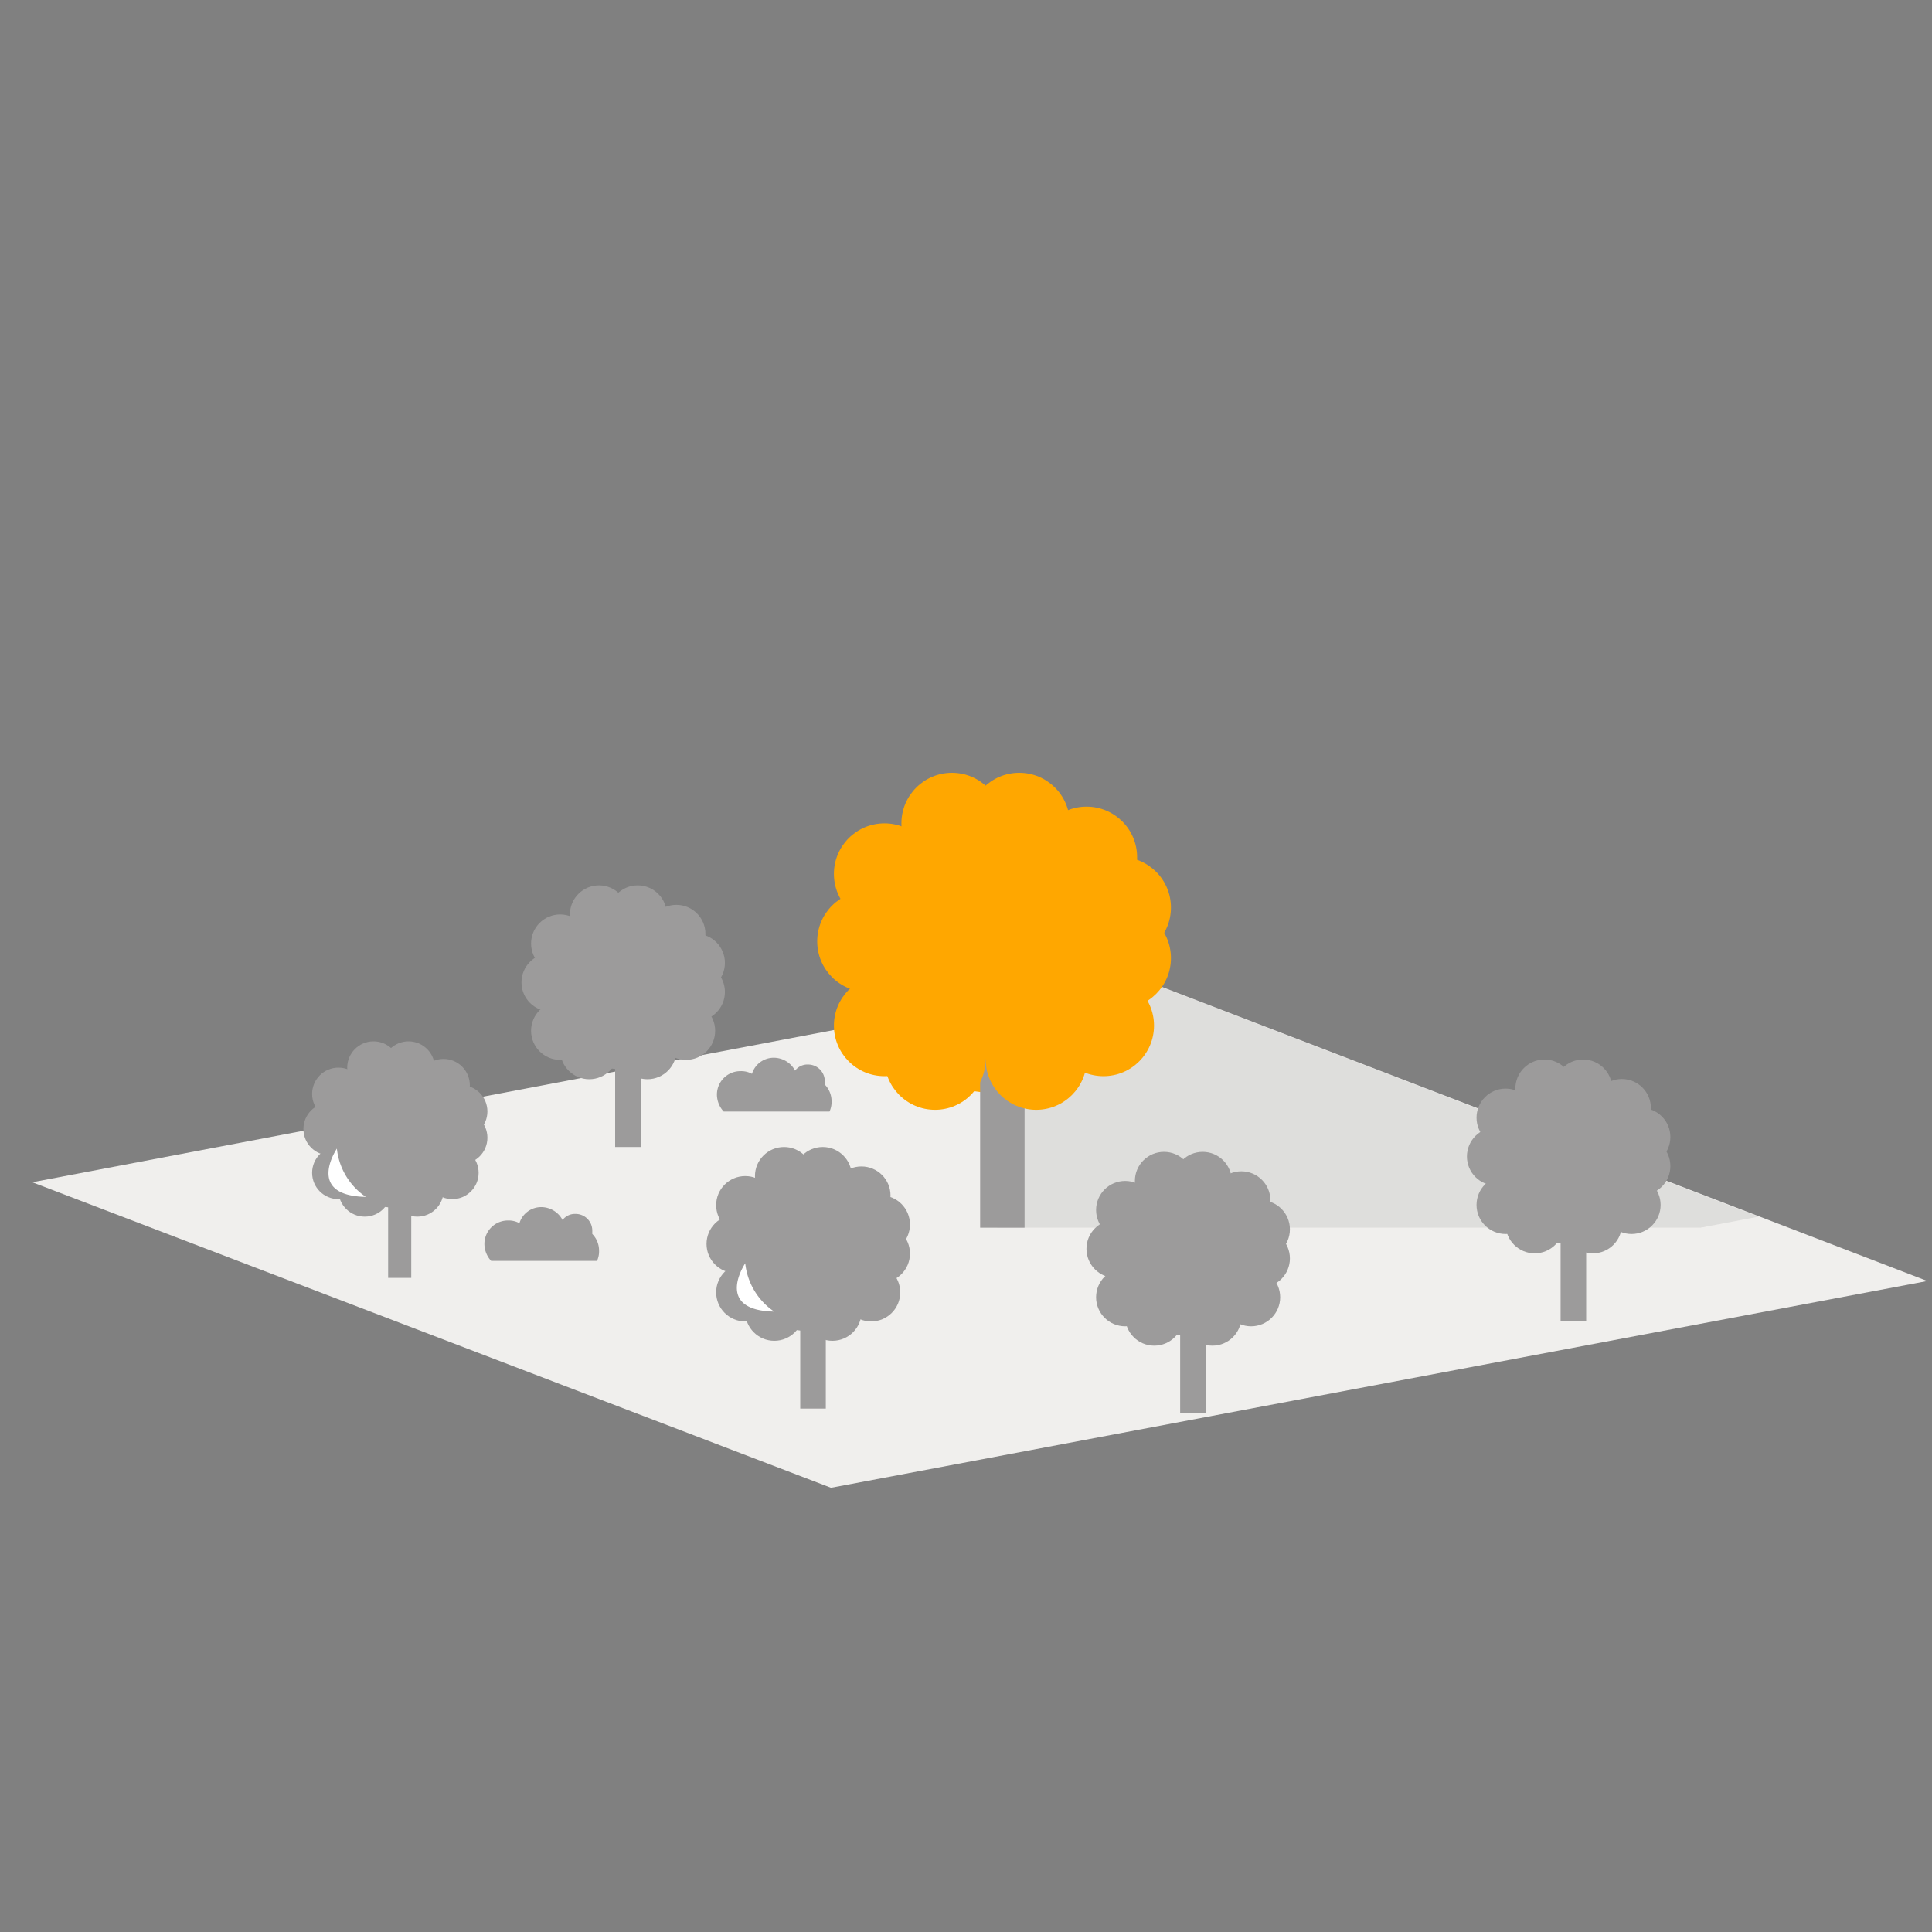 <svg xmlns="http://www.w3.org/2000/svg" width="60" height="60" viewBox="0 0 60 60"><rect x="0" y="0" width="60" height="60" fill="#808080" stroke="none"/><defs><style>.a{fill:rgba(255,255,255,0);}.b{fill:#f0efed;}.c{fill:#444;opacity:0.1;}.d{fill:#9c9b9b;}.e{fill:#ffa700;}.f,.g,.h{fill:none;stroke:#9c9b9b;stroke-miterlimit:10;}.f{stroke-width:1.38px;}.g{stroke-width:0.794px;}.h{stroke-width:0.718px;}.i{fill:#fff;}</style></defs><g transform="translate(-571 -70)"><rect class="a" width="60" height="60" transform="translate(571 70)"/><g transform="translate(292.902 69.004)"><path class="b" d="M313.145,31.247l24.808,9.532L303.906,47.2,279.1,37.712Z"/><path class="c" d="M313.737,31.485l-4.668.923v6.715h21.839l1.8-.342Z"/><path class="d" d="M303.86,35.513a.7.7,0,0,0,.063-.312.741.741,0,0,0-.21-.523v-.1a.52.52,0,0,0-.523-.523.48.48,0,0,0-.4.19.754.754,0,0,0-.649-.4.706.706,0,0,0-.69.5.69.69,0,0,0-.355-.084.728.728,0,0,0-.733.732.78.78,0,0,0,.21.523l3.283,0Z"/><path class="d" d="M296.639,40.153a.7.7,0,0,0,.063-.313.738.738,0,0,0-.21-.522v-.1a.519.519,0,0,0-.523-.523.482.482,0,0,0-.4.189.755.755,0,0,0-.649-.4.706.706,0,0,0-.691.5.686.686,0,0,0-.354-.084.728.728,0,0,0-.733.733.778.778,0,0,0,.21.522l3.283,0Z"/><circle class="e" cx="4.448" cy="4.448" r="4.448" transform="translate(304.575 26.04)"/><line class="f" y2="5.23" transform="translate(309.227 33.893)"/><circle class="e" cx="1.57" cy="1.57" r="1.57" transform="translate(306.092 24.996)"/><circle class="e" cx="1.57" cy="1.57" r="1.57" transform="translate(303.996 26.566)"/><circle class="e" cx="1.57" cy="1.57" r="1.57" transform="translate(303.477 28.662)"/><circle class="e" cx="1.57" cy="1.57" r="1.57" transform="translate(303.996 31.277)"/><circle class="e" cx="1.57" cy="1.57" r="1.57" transform="translate(305.567 32.322)"/><circle class="e" cx="1.57" cy="1.57" r="1.57" transform="translate(308.182 24.996)"/><circle class="e" cx="1.57" cy="1.57" r="1.57" transform="translate(310.272 26.047)"/><circle class="e" cx="1.57" cy="1.57" r="1.57" transform="translate(311.323 27.611)"/><circle class="e" cx="1.57" cy="1.57" r="1.57" transform="translate(311.323 29.181)"/><circle class="e" cx="1.57" cy="1.57" r="1.57" transform="translate(310.797 31.277)"/><circle class="e" cx="1.57" cy="1.57" r="1.57" transform="translate(308.708 32.322)"/><circle class="d" cx="2.558" cy="2.558" r="2.558" transform="translate(294.924 29.093)"/><line class="g" y2="3.008" transform="translate(297.599 33.609)"/><circle class="d" cx="0.903" cy="0.903" r="0.903" transform="translate(295.797 28.492)"/><circle class="d" cx="0.903" cy="0.903" r="0.903" transform="translate(294.591 29.395)"/><circle class="d" cx="0.903" cy="0.903" r="0.903" transform="translate(294.293 30.601)"/><circle class="d" cx="0.903" cy="0.903" r="0.903" transform="translate(294.591 32.105)"/><circle class="d" cx="0.903" cy="0.903" r="0.903" transform="translate(295.495 32.706)"/><circle class="d" cx="0.903" cy="0.903" r="0.903" transform="translate(296.999 28.492)"/><circle class="d" cx="0.903" cy="0.903" r="0.903" transform="translate(298.2 29.097)"/><circle class="d" cx="0.903" cy="0.903" r="0.903" transform="translate(298.805 29.996)"/><circle class="d" cx="0.903" cy="0.903" r="0.903" transform="translate(298.805 30.899)"/><circle class="d" cx="0.903" cy="0.903" r="0.903" transform="translate(298.502 32.105)"/><circle class="d" cx="0.903" cy="0.903" r="0.903" transform="translate(297.301 32.706)"/><circle class="d" cx="2.558" cy="2.558" r="2.558" transform="translate(300.671 37.217)"/><line class="g" y2="3.008" transform="translate(303.347 41.733)"/><circle class="d" cx="0.903" cy="0.903" r="0.903" transform="translate(301.544 36.617)"/><circle class="d" cx="0.903" cy="0.903" r="0.903" transform="translate(300.339 37.52)"/><circle class="d" cx="0.903" cy="0.903" r="0.903" transform="translate(300.04 38.725)"/><circle class="d" cx="0.903" cy="0.903" r="0.903" transform="translate(300.339 40.229)"/><circle class="d" cx="0.903" cy="0.903" r="0.903" transform="translate(301.242 40.83)"/><circle class="d" cx="0.903" cy="0.903" r="0.903" transform="translate(302.746 36.617)"/><circle class="d" cx="0.903" cy="0.903" r="0.903" transform="translate(303.948 37.221)"/><circle class="d" cx="0.903" cy="0.903" r="0.903" transform="translate(304.552 38.121)"/><circle class="d" cx="0.903" cy="0.903" r="0.903" transform="translate(304.552 39.024)"/><circle class="d" cx="0.903" cy="0.903" r="0.903" transform="translate(304.25 40.229)"/><circle class="d" cx="0.903" cy="0.903" r="0.903" transform="translate(303.048 40.83)"/><circle class="d" cx="2.558" cy="2.558" r="2.558" transform="translate(324.286 34.501)"/><line class="g" y2="3.008" transform="translate(326.961 39.017)"/><circle class="d" cx="0.903" cy="0.903" r="0.903" transform="translate(325.159 33.9)"/><circle class="d" cx="0.903" cy="0.903" r="0.903" transform="translate(323.953 34.803)"/><circle class="d" cx="0.903" cy="0.903" r="0.903" transform="translate(323.655 36.009)"/><circle class="d" cx="0.903" cy="0.903" r="0.903" transform="translate(323.953 37.513)"/><circle class="d" cx="0.903" cy="0.903" r="0.903" transform="translate(324.856 38.114)"/><circle class="d" cx="0.903" cy="0.903" r="0.903" transform="translate(326.36 33.9)"/><circle class="d" cx="0.903" cy="0.903" r="0.903" transform="translate(327.562 34.505)"/><circle class="d" cx="0.903" cy="0.903" r="0.903" transform="translate(328.167 35.404)"/><circle class="d" cx="0.903" cy="0.903" r="0.903" transform="translate(328.167 36.307)"/><circle class="d" cx="0.903" cy="0.903" r="0.903" transform="translate(327.864 37.513)"/><circle class="d" cx="0.903" cy="0.903" r="0.903" transform="translate(326.663 38.114)"/><circle class="d" cx="2.558" cy="2.558" r="2.558" transform="translate(312.47 37.369)"/><line class="g" y2="3.008" transform="translate(315.146 41.884)"/><circle class="d" cx="0.903" cy="0.903" r="0.903" transform="translate(313.343 36.768)"/><circle class="d" cx="0.903" cy="0.903" r="0.903" transform="translate(312.138 37.671)"/><circle class="d" cx="0.903" cy="0.903" r="0.903" transform="translate(311.839 38.876)"/><circle class="d" cx="0.903" cy="0.903" r="0.903" transform="translate(312.138 40.38)"/><circle class="d" cx="0.903" cy="0.903" r="0.903" transform="translate(313.041 40.981)"/><circle class="d" cx="0.903" cy="0.903" r="0.903" transform="translate(314.545 36.768)"/><circle class="d" cx="0.903" cy="0.903" r="0.903" transform="translate(315.746 37.372)"/><circle class="d" cx="0.903" cy="0.903" r="0.903" transform="translate(316.351 38.272)"/><circle class="d" cx="0.903" cy="0.903" r="0.903" transform="translate(316.351 39.175)"/><circle class="d" cx="0.903" cy="0.903" r="0.903" transform="translate(316.049 40.38)"/><circle class="d" cx="0.903" cy="0.903" r="0.903" transform="translate(314.847 40.981)"/><circle class="d" cx="2.313" cy="2.313" r="2.313" transform="translate(288.092 33.879)"/><line class="h" y2="2.72" transform="translate(290.511 37.962)"/><circle class="d" cx="0.817" cy="0.817" r="0.817" transform="translate(288.881 33.336)"/><circle class="d" cx="0.817" cy="0.817" r="0.817" transform="translate(287.791 34.152)"/><circle class="d" cx="0.817" cy="0.817" r="0.817" transform="translate(287.521 35.242)"/><circle class="d" cx="0.817" cy="0.817" r="0.817" transform="translate(287.791 36.602)"/><circle class="d" cx="0.817" cy="0.817" r="0.817" transform="translate(288.608 37.146)"/><circle class="d" cx="0.817" cy="0.817" r="0.817" transform="translate(289.968 33.336)"/><circle class="d" cx="0.817" cy="0.817" r="0.817" transform="translate(291.055 33.882)"/><circle class="d" cx="0.817" cy="0.817" r="0.817" transform="translate(291.601 34.696)"/><circle class="d" cx="0.817" cy="0.817" r="0.817" transform="translate(291.601 35.512)"/><circle class="d" cx="0.817" cy="0.817" r="0.817" transform="translate(291.328 36.602)"/><circle class="d" cx="0.817" cy="0.817" r="0.817" transform="translate(290.241 37.146)"/><path class="g" d="M315.554,44.892"/><path class="i" d="M301.242,40.229s-.993,1.463.9,1.5A2.073,2.073,0,0,1,301.242,40.229Z"/><path class="i" d="M288.56,36.667s-.994,1.463.9,1.5A2.073,2.073,0,0,1,288.56,36.667Z"/></g></g></svg>